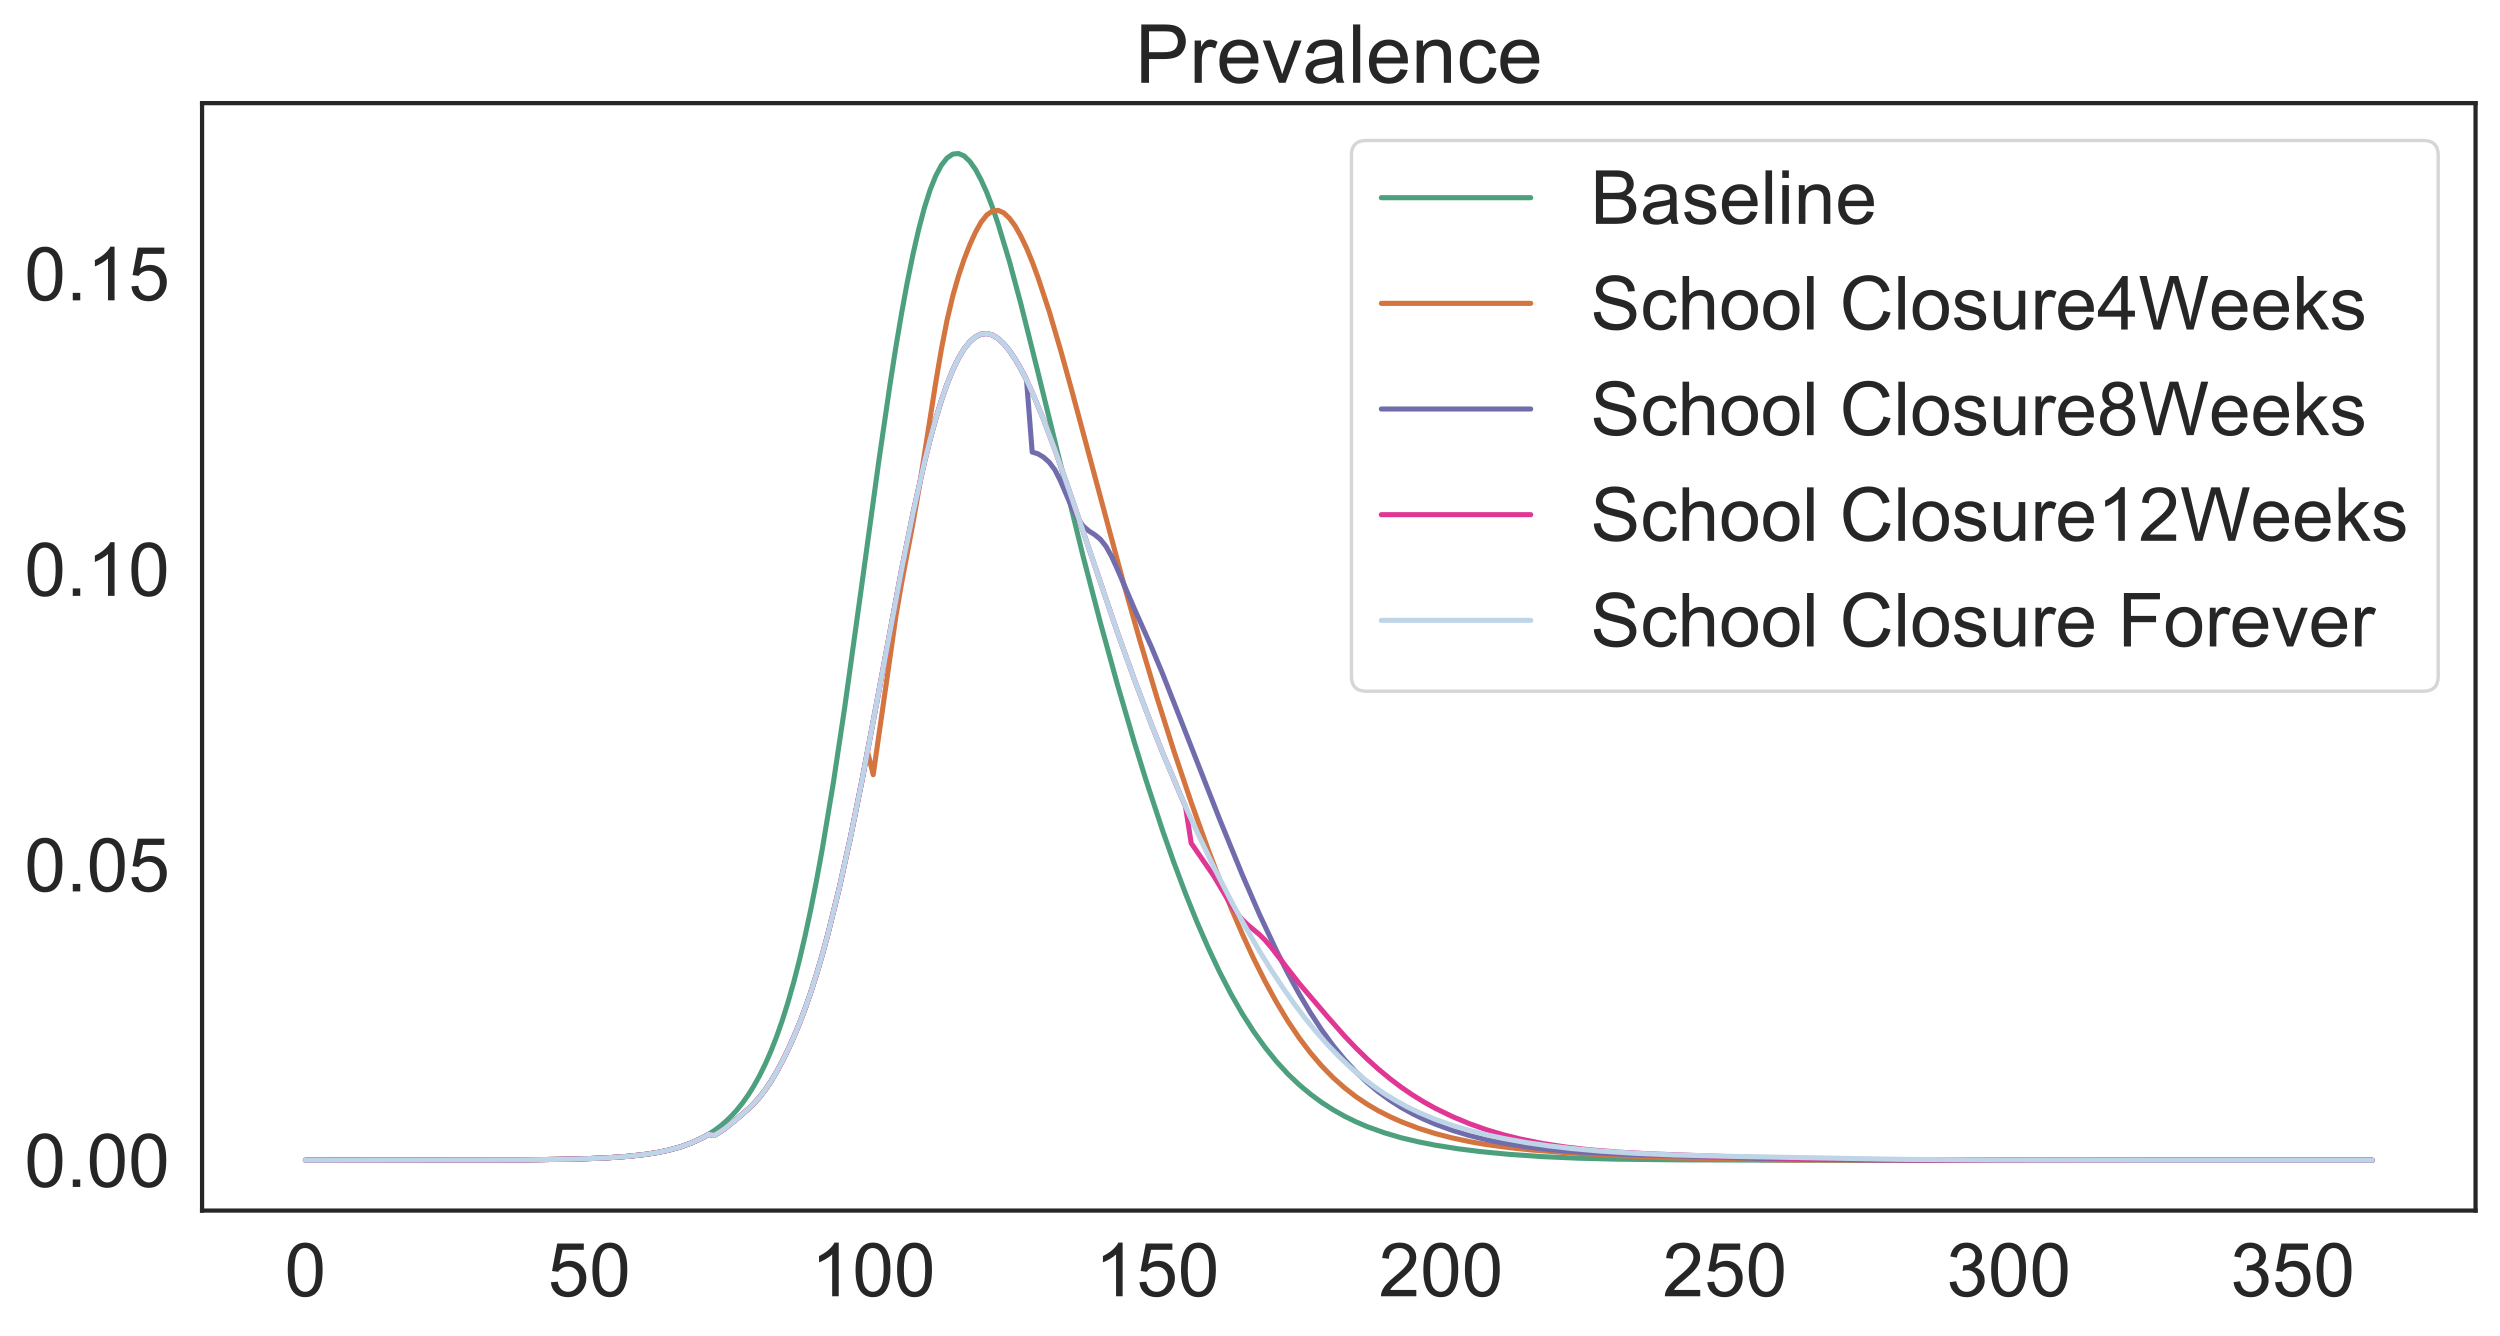 <?xml version="1.0" encoding="utf-8" standalone="no"?>
<!DOCTYPE svg PUBLIC "-//W3C//DTD SVG 1.1//EN"
  "http://www.w3.org/Graphics/SVG/1.1/DTD/svg11.dtd">
<!-- Created with matplotlib (https://matplotlib.org/) -->
<svg height="393.358pt" version="1.1" viewBox="0 0 736.314 393.358" width="736.314pt" xmlns="http://www.w3.org/2000/svg" xmlns:xlink="http://www.w3.org/1999/xlink">
 <defs>
  <style type="text/css">
*{stroke-linecap:butt;stroke-linejoin:round;}
  </style>
 </defs>
 <g id="figure_1">
  <g id="patch_1">
   <path d="M 0 393.358 
L 736.314 393.358 
L 736.314 0 
L 0 0 
z
" style="fill:#ffffff;"/>
  </g>
  <g id="axes_1">
   <g id="patch_2">
    <path d="M 59.514 356.539 
L 729.114 356.539 
L 729.114 30.379 
L 59.514 30.379 
z
" style="fill:#ffffff;"/>
   </g>
   <g id="matplotlib.axis_1">
    <g id="xtick_1">
     <g id="text_1">
      <!-- 0 -->
      <defs>
       <path d="M 4.156 35.297 
Q 4.156 48 6.766 55.734 
Q 9.375 63.484 14.516 67.672 
Q 19.672 71.875 27.484 71.875 
Q 33.25 71.875 37.594 69.547 
Q 41.938 67.234 44.766 62.859 
Q 47.609 58.5 49.219 52.219 
Q 50.828 45.953 50.828 35.297 
Q 50.828 22.703 48.234 14.969 
Q 45.656 7.234 40.5 3 
Q 35.359 -1.219 27.484 -1.219 
Q 17.141 -1.219 11.234 6.203 
Q 4.156 15.141 4.156 35.297 
z
M 13.188 35.297 
Q 13.188 17.672 17.312 11.828 
Q 21.438 6 27.484 6 
Q 33.547 6 37.672 11.859 
Q 41.797 17.719 41.797 35.297 
Q 41.797 52.984 37.672 58.781 
Q 33.547 64.594 27.391 64.594 
Q 21.344 64.594 17.719 59.469 
Q 13.188 52.938 13.188 35.297 
z
" id="ArialMT-48"/>
      </defs>
      <g style="fill:#262626;" transform="translate(83.833 381.786)scale(0.22 -0.22)">
       <use xlink:href="#ArialMT-48"/>
      </g>
     </g>
    </g>
    <g id="xtick_2">
     <g id="text_2">
      <!-- 50 -->
      <defs>
       <path d="M 4.156 18.75 
L 13.375 19.531 
Q 14.406 12.797 18.141 9.391 
Q 21.875 6 27.156 6 
Q 33.5 6 37.891 10.781 
Q 42.281 15.578 42.281 23.484 
Q 42.281 31 38.062 35.344 
Q 33.844 39.703 27 39.703 
Q 22.75 39.703 19.328 37.766 
Q 15.922 35.844 13.969 32.766 
L 5.719 33.844 
L 12.641 70.609 
L 48.25 70.609 
L 48.25 62.203 
L 19.672 62.203 
L 15.828 42.969 
Q 22.266 47.469 29.344 47.469 
Q 38.719 47.469 45.156 40.969 
Q 51.609 34.469 51.609 24.266 
Q 51.609 14.547 45.953 7.469 
Q 39.062 -1.219 27.156 -1.219 
Q 17.391 -1.219 11.203 4.25 
Q 5.031 9.719 4.156 18.75 
z
" id="ArialMT-53"/>
      </defs>
      <g style="fill:#262626;" transform="translate(161.333 381.786)scale(0.22 -0.22)">
       <use xlink:href="#ArialMT-53"/>
       <use x="55.615" xlink:href="#ArialMT-48"/>
      </g>
     </g>
    </g>
    <g id="xtick_3">
     <g id="text_3">
      <!-- 100 -->
      <defs>
       <path d="M 37.25 0 
L 28.469 0 
L 28.469 56 
Q 25.297 52.984 20.141 49.953 
Q 14.984 46.922 10.891 45.406 
L 10.891 53.906 
Q 18.266 57.375 23.781 62.297 
Q 29.297 67.234 31.594 71.875 
L 37.25 71.875 
z
" id="ArialMT-49"/>
      </defs>
      <g style="fill:#262626;" transform="translate(238.832 381.786)scale(0.22 -0.22)">
       <use xlink:href="#ArialMT-49"/>
       <use x="55.615" xlink:href="#ArialMT-48"/>
       <use x="111.23" xlink:href="#ArialMT-48"/>
      </g>
     </g>
    </g>
    <g id="xtick_4">
     <g id="text_4">
      <!-- 150 -->
      <g style="fill:#262626;" transform="translate(322.448 381.786)scale(0.22 -0.22)">
       <use xlink:href="#ArialMT-49"/>
       <use x="55.615" xlink:href="#ArialMT-53"/>
       <use x="111.23" xlink:href="#ArialMT-48"/>
      </g>
     </g>
    </g>
    <g id="xtick_5">
     <g id="text_5">
      <!-- 200 -->
      <defs>
       <path d="M 50.344 8.453 
L 50.344 0 
L 3.031 0 
Q 2.938 3.172 4.047 6.109 
Q 5.859 10.938 9.828 15.625 
Q 13.812 20.312 21.344 26.469 
Q 33.016 36.031 37.109 41.625 
Q 41.219 47.219 41.219 52.203 
Q 41.219 57.422 37.469 61 
Q 33.734 64.594 27.734 64.594 
Q 21.391 64.594 17.578 60.781 
Q 13.766 56.984 13.719 50.25 
L 4.688 51.172 
Q 5.609 61.281 11.656 66.578 
Q 17.719 71.875 27.938 71.875 
Q 38.234 71.875 44.234 66.156 
Q 50.25 60.453 50.25 52 
Q 50.25 47.703 48.484 43.547 
Q 46.734 39.406 42.656 34.812 
Q 38.578 30.219 29.109 22.219 
Q 21.188 15.578 18.938 13.203 
Q 16.703 10.844 15.234 8.453 
z
" id="ArialMT-50"/>
      </defs>
      <g style="fill:#262626;" transform="translate(406.065 381.786)scale(0.22 -0.22)">
       <use xlink:href="#ArialMT-50"/>
       <use x="55.615" xlink:href="#ArialMT-48"/>
       <use x="111.23" xlink:href="#ArialMT-48"/>
      </g>
     </g>
    </g>
    <g id="xtick_6">
     <g id="text_6">
      <!-- 250 -->
      <g style="fill:#262626;" transform="translate(489.681 381.786)scale(0.22 -0.22)">
       <use xlink:href="#ArialMT-50"/>
       <use x="55.615" xlink:href="#ArialMT-53"/>
       <use x="111.23" xlink:href="#ArialMT-48"/>
      </g>
     </g>
    </g>
    <g id="xtick_7">
     <g id="text_7">
      <!-- 300 -->
      <defs>
       <path d="M 4.203 18.891 
L 12.984 20.062 
Q 14.5 12.594 18.141 9.297 
Q 21.781 6 27 6 
Q 33.203 6 37.469 10.297 
Q 41.75 14.594 41.75 20.953 
Q 41.75 27 37.797 30.922 
Q 33.844 34.859 27.734 34.859 
Q 25.25 34.859 21.531 33.891 
L 22.516 41.609 
Q 23.391 41.5 23.922 41.5 
Q 29.547 41.5 34.031 44.422 
Q 38.531 47.359 38.531 53.469 
Q 38.531 58.297 35.25 61.469 
Q 31.984 64.656 26.812 64.656 
Q 21.688 64.656 18.266 61.422 
Q 14.844 58.203 13.875 51.766 
L 5.078 53.328 
Q 6.688 62.156 12.391 67.016 
Q 18.109 71.875 26.609 71.875 
Q 32.469 71.875 37.391 69.359 
Q 42.328 66.844 44.938 62.5 
Q 47.562 58.156 47.562 53.266 
Q 47.562 48.641 45.062 44.828 
Q 42.578 41.016 37.703 38.766 
Q 44.047 37.312 47.562 32.688 
Q 51.078 28.078 51.078 21.141 
Q 51.078 11.766 44.234 5.25 
Q 37.406 -1.266 26.953 -1.266 
Q 17.531 -1.266 11.297 4.344 
Q 5.078 9.969 4.203 18.891 
z
" id="ArialMT-51"/>
      </defs>
      <g style="fill:#262626;" transform="translate(573.298 381.786)scale(0.22 -0.22)">
       <use xlink:href="#ArialMT-51"/>
       <use x="55.615" xlink:href="#ArialMT-48"/>
       <use x="111.23" xlink:href="#ArialMT-48"/>
      </g>
     </g>
    </g>
    <g id="xtick_8">
     <g id="text_8">
      <!-- 350 -->
      <g style="fill:#262626;" transform="translate(656.914 381.786)scale(0.22 -0.22)">
       <use xlink:href="#ArialMT-51"/>
       <use x="55.615" xlink:href="#ArialMT-53"/>
       <use x="111.23" xlink:href="#ArialMT-48"/>
      </g>
     </g>
    </g>
   </g>
   <g id="matplotlib.axis_2">
    <g id="ytick_1">
     <g id="text_9">
      <!-- 0.00 -->
      <defs>
       <path d="M 9.078 0 
L 9.078 10.016 
L 19.094 10.016 
L 19.094 0 
z
" id="ArialMT-46"/>
      </defs>
      <g style="fill:#262626;" transform="translate(7.2 349.587)scale(0.22 -0.22)">
       <use xlink:href="#ArialMT-48"/>
       <use x="55.615" xlink:href="#ArialMT-46"/>
       <use x="83.398" xlink:href="#ArialMT-48"/>
       <use x="139.014" xlink:href="#ArialMT-48"/>
      </g>
     </g>
    </g>
    <g id="ytick_2">
     <g id="text_10">
      <!-- 0.05 -->
      <g style="fill:#262626;" transform="translate(7.2 262.544)scale(0.22 -0.22)">
       <use xlink:href="#ArialMT-48"/>
       <use x="55.615" xlink:href="#ArialMT-46"/>
       <use x="83.398" xlink:href="#ArialMT-48"/>
       <use x="139.014" xlink:href="#ArialMT-53"/>
      </g>
     </g>
    </g>
    <g id="ytick_3">
     <g id="text_11">
      <!-- 0.10 -->
      <g style="fill:#262626;" transform="translate(7.2 175.502)scale(0.22 -0.22)">
       <use xlink:href="#ArialMT-48"/>
       <use x="55.615" xlink:href="#ArialMT-46"/>
       <use x="83.398" xlink:href="#ArialMT-49"/>
       <use x="139.014" xlink:href="#ArialMT-48"/>
      </g>
     </g>
    </g>
    <g id="ytick_4">
     <g id="text_12">
      <!-- 0.15 -->
      <g style="fill:#262626;" transform="translate(7.2 88.459)scale(0.22 -0.22)">
       <use xlink:href="#ArialMT-48"/>
       <use x="55.615" xlink:href="#ArialMT-46"/>
       <use x="83.398" xlink:href="#ArialMT-49"/>
       <use x="139.014" xlink:href="#ArialMT-53"/>
      </g>
     </g>
    </g>
   </g>
   <g id="line2d_1">
    <path clip-path="url(#p60e1c96584)" d="M 89.95 341.713 
L 155.171 341.604 
L 170.222 341.361 
L 178.584 341.03 
L 185.273 340.546 
L 190.29 339.967 
L 193.635 339.433 
L 196.979 338.733 
L 200.324 337.819 
L 203.669 336.613 
L 207.013 335.048 
L 208.686 334.095 
L 210.358 333.006 
L 212.03 331.763 
L 213.703 330.35 
L 215.375 328.74 
L 217.047 326.908 
L 218.72 324.825 
L 220.392 322.455 
L 222.064 319.779 
L 223.737 316.756 
L 225.409 313.353 
L 227.081 309.536 
L 228.754 305.253 
L 230.426 300.468 
L 232.098 295.155 
L 233.771 289.276 
L 235.443 282.774 
L 237.115 275.657 
L 238.788 267.883 
L 240.46 259.452 
L 242.132 250.357 
L 245.477 230.325 
L 248.822 208.107 
L 253.839 172.117 
L 258.856 135.637 
L 262.2 112.749 
L 263.873 102.12 
L 265.545 92.227 
L 267.217 83.13 
L 268.889 74.92 
L 270.562 67.603 
L 272.234 61.292 
L 273.906 56.025 
L 275.579 51.828 
L 277.251 48.669 
L 278.923 46.543 
L 280.596 45.4 
L 282.268 45.204 
L 283.94 45.916 
L 285.613 47.512 
L 287.285 49.873 
L 288.957 52.977 
L 290.63 56.7 
L 292.302 61.06 
L 293.974 65.983 
L 297.319 77.06 
L 300.664 89.476 
L 305.681 109.548 
L 319.059 164.078 
L 324.076 183.336 
L 329.093 201.557 
L 334.11 218.704 
L 337.455 229.55 
L 342.472 244.784 
L 345.817 254.257 
L 349.161 263.161 
L 352.506 271.474 
L 355.851 279.16 
L 359.195 286.254 
L 362.54 292.726 
L 365.884 298.571 
L 369.229 303.801 
L 372.574 308.459 
L 375.918 312.606 
L 379.263 316.262 
L 382.608 319.453 
L 385.952 322.254 
L 389.297 324.715 
L 392.642 326.858 
L 395.986 328.749 
L 399.331 330.39 
L 402.676 331.825 
L 407.693 333.629 
L 412.71 335.102 
L 417.727 336.295 
L 422.744 337.284 
L 429.433 338.344 
L 436.122 339.179 
L 444.484 339.986 
L 454.518 340.666 
L 464.552 341.105 
L 476.258 341.403 
L 494.654 341.61 
L 526.428 341.698 
L 691.988 341.713 
L 698.678 341.713 
L 698.678 341.713 
" style="fill:none;stroke:#4da07e;stroke-linecap:round;stroke-width:1.5;"/>
   </g>
   <g id="line2d_2">
    <path clip-path="url(#p60e1c96584)" d="M 89.95 341.713 
L 155.171 341.604 
L 170.222 341.361 
L 178.584 341.03 
L 185.273 340.546 
L 190.29 339.967 
L 193.635 339.433 
L 196.979 338.733 
L 200.324 337.819 
L 203.669 336.613 
L 207.013 335.048 
L 208.686 334.095 
L 210.358 334.41 
L 212.03 333.401 
L 213.703 332.241 
L 217.047 329.523 
L 220.392 326.616 
L 222.064 324.996 
L 223.737 323.127 
L 225.409 320.954 
L 227.081 318.452 
L 228.754 315.641 
L 230.426 312.533 
L 232.098 309.142 
L 233.771 305.445 
L 235.443 301.447 
L 237.115 297.076 
L 238.788 292.283 
L 240.46 287.036 
L 242.132 281.364 
L 243.805 275.233 
L 247.149 261.705 
L 250.494 246.572 
L 253.839 230.061 
L 255.511 221.389 
L 257.183 228.162 
L 263.873 181.451 
L 265.545 171.719 
L 268.889 154.109 
L 270.562 144.552 
L 273.906 123.435 
L 275.579 112.774 
L 277.251 102.909 
L 278.923 94.354 
L 280.596 87.252 
L 282.268 81.386 
L 283.94 76.404 
L 285.613 72.11 
L 287.285 68.423 
L 288.957 65.439 
L 290.63 63.319 
L 292.302 62.145 
L 293.974 61.947 
L 295.647 62.707 
L 297.319 64.292 
L 298.991 66.586 
L 300.664 69.549 
L 302.336 73.045 
L 304.008 77.1 
L 305.681 81.62 
L 309.025 91.725 
L 312.37 103.097 
L 315.715 115.199 
L 330.766 171.205 
L 335.783 188.844 
L 340.8 205.599 
L 345.817 221.425 
L 350.834 236.313 
L 355.851 250.289 
L 359.195 259.022 
L 362.54 267.299 
L 365.884 275.075 
L 369.229 282.324 
L 372.574 288.997 
L 375.918 295.123 
L 379.263 300.674 
L 382.608 305.654 
L 385.952 310.077 
L 389.297 313.985 
L 392.642 317.399 
L 395.986 320.38 
L 399.331 322.977 
L 402.676 325.228 
L 406.02 327.186 
L 409.365 328.885 
L 412.71 330.379 
L 417.727 332.289 
L 422.744 333.866 
L 427.761 335.156 
L 432.778 336.228 
L 437.795 337.101 
L 444.484 338.009 
L 451.173 338.707 
L 461.207 339.479 
L 474.586 340.259 
L 491.309 340.977 
L 504.688 341.34 
L 521.411 341.569 
L 546.496 341.682 
L 621.751 341.713 
L 698.678 341.713 
L 698.678 341.713 
" style="fill:none;stroke:#d4743e;stroke-linecap:round;stroke-width:1.5;"/>
   </g>
   <g id="line2d_3">
    <path clip-path="url(#p60e1c96584)" d="M 89.95 341.713 
L 155.171 341.604 
L 170.222 341.361 
L 178.584 341.03 
L 185.273 340.546 
L 190.29 339.967 
L 193.635 339.433 
L 196.979 338.733 
L 200.324 337.819 
L 203.669 336.613 
L 207.013 335.048 
L 208.686 334.095 
L 210.358 334.41 
L 212.03 333.401 
L 213.703 332.241 
L 217.047 329.523 
L 220.392 326.616 
L 222.064 324.996 
L 223.737 323.127 
L 225.409 320.954 
L 227.081 318.452 
L 228.754 315.641 
L 230.426 312.533 
L 232.098 309.142 
L 233.771 305.445 
L 235.443 301.447 
L 237.115 297.076 
L 238.788 292.283 
L 240.46 287.036 
L 242.132 281.364 
L 243.805 275.233 
L 247.149 261.705 
L 250.494 246.572 
L 253.839 230.061 
L 258.856 203.533 
L 265.545 167.769 
L 268.889 151.207 
L 272.234 136.279 
L 273.906 129.549 
L 275.579 123.427 
L 277.251 117.978 
L 278.923 113.148 
L 280.596 109.001 
L 282.268 105.538 
L 283.94 102.768 
L 285.613 100.685 
L 287.285 99.223 
L 288.957 98.407 
L 290.63 98.244 
L 292.302 98.676 
L 293.974 99.685 
L 295.647 101.267 
L 297.319 103.279 
L 298.991 105.772 
L 300.664 108.64 
L 302.336 111.894 
L 304.008 133.151 
L 305.681 133.647 
L 307.353 134.657 
L 309.025 136.161 
L 310.698 138.397 
L 312.37 141.714 
L 315.715 149.579 
L 317.387 152.72 
L 319.059 154.97 
L 320.732 156.399 
L 322.404 157.473 
L 324.076 158.821 
L 325.749 160.929 
L 327.421 163.938 
L 329.093 167.619 
L 334.11 179.325 
L 339.127 190.557 
L 342.472 198.58 
L 347.489 211.352 
L 359.195 241.257 
L 365.884 257.646 
L 370.901 269.21 
L 375.918 279.934 
L 379.263 286.558 
L 382.608 292.677 
L 385.952 298.296 
L 389.297 303.386 
L 392.642 307.969 
L 395.986 312.053 
L 399.331 315.677 
L 402.676 318.844 
L 406.02 321.617 
L 409.365 324.049 
L 412.71 326.174 
L 416.054 328.03 
L 419.399 329.65 
L 422.744 331.087 
L 427.761 332.918 
L 432.778 334.433 
L 437.795 335.666 
L 442.812 336.686 
L 449.501 337.755 
L 456.19 338.554 
L 462.879 339.133 
L 471.241 339.649 
L 482.947 340.125 
L 519.739 341.221 
L 538.134 341.526 
L 561.547 341.666 
L 618.406 341.712 
L 698.678 341.713 
L 698.678 341.713 
" style="fill:none;stroke:#716dad;stroke-linecap:round;stroke-width:1.5;"/>
   </g>
   <g id="line2d_4">
    <path clip-path="url(#p60e1c96584)" d="M 89.95 341.713 
L 155.171 341.604 
L 170.222 341.361 
L 178.584 341.03 
L 185.273 340.546 
L 190.29 339.967 
L 193.635 339.433 
L 196.979 338.733 
L 200.324 337.819 
L 203.669 336.613 
L 207.013 335.048 
L 208.686 334.095 
L 210.358 334.41 
L 212.03 333.401 
L 213.703 332.241 
L 217.047 329.523 
L 220.392 326.616 
L 222.064 324.996 
L 223.737 323.127 
L 225.409 320.954 
L 227.081 318.452 
L 228.754 315.641 
L 230.426 312.533 
L 232.098 309.142 
L 233.771 305.445 
L 235.443 301.447 
L 237.115 297.076 
L 238.788 292.283 
L 240.46 287.036 
L 242.132 281.364 
L 243.805 275.233 
L 247.149 261.705 
L 250.494 246.572 
L 253.839 230.061 
L 258.856 203.533 
L 265.545 167.769 
L 268.889 151.207 
L 272.234 136.279 
L 273.906 129.549 
L 275.579 123.427 
L 277.251 117.978 
L 278.923 113.148 
L 280.596 109.001 
L 282.268 105.538 
L 283.94 102.768 
L 285.613 100.685 
L 287.285 99.223 
L 288.957 98.407 
L 290.63 98.244 
L 292.302 98.676 
L 293.974 99.685 
L 295.647 101.267 
L 297.319 103.279 
L 298.991 105.772 
L 300.664 108.64 
L 302.336 111.894 
L 304.008 115.499 
L 307.353 123.552 
L 310.698 132.473 
L 315.715 146.803 
L 329.093 186.212 
L 334.11 200.153 
L 339.127 213.388 
L 342.472 221.806 
L 347.489 233.725 
L 349.161 237.545 
L 350.834 248.317 
L 357.523 258.053 
L 362.54 266.48 
L 364.212 268.881 
L 365.884 270.867 
L 367.557 272.444 
L 370.901 275.223 
L 372.574 276.88 
L 374.246 278.835 
L 382.608 289.608 
L 390.969 299.424 
L 395.986 305.113 
L 399.331 308.632 
L 402.676 311.912 
L 406.02 314.935 
L 409.365 317.698 
L 412.71 320.228 
L 416.054 322.516 
L 419.399 324.575 
L 422.744 326.433 
L 427.761 328.866 
L 432.778 330.956 
L 437.795 332.733 
L 442.812 334.232 
L 447.829 335.482 
L 454.518 336.817 
L 461.207 337.844 
L 467.896 338.619 
L 476.258 339.308 
L 486.292 339.85 
L 504.688 340.526 
L 529.773 341.269 
L 548.168 341.547 
L 574.925 341.68 
L 648.508 341.713 
L 698.678 341.713 
L 698.678 341.713 
" style="fill:none;stroke:#df3793;stroke-linecap:round;stroke-width:1.5;"/>
   </g>
   <g id="line2d_5">
    <path clip-path="url(#p60e1c96584)" d="M 89.95 341.713 
L 155.171 341.604 
L 170.222 341.361 
L 178.584 341.03 
L 185.273 340.546 
L 190.29 339.967 
L 193.635 339.433 
L 196.979 338.733 
L 200.324 337.819 
L 203.669 336.613 
L 207.013 335.048 
L 208.686 334.095 
L 210.358 334.41 
L 212.03 333.401 
L 213.703 332.241 
L 217.047 329.523 
L 220.392 326.616 
L 222.064 324.996 
L 223.737 323.127 
L 225.409 320.954 
L 227.081 318.452 
L 228.754 315.641 
L 230.426 312.533 
L 232.098 309.142 
L 233.771 305.445 
L 235.443 301.447 
L 237.115 297.076 
L 238.788 292.283 
L 240.46 287.036 
L 242.132 281.364 
L 243.805 275.233 
L 247.149 261.705 
L 250.494 246.572 
L 253.839 230.061 
L 258.856 203.533 
L 265.545 167.769 
L 268.889 151.207 
L 272.234 136.279 
L 273.906 129.549 
L 275.579 123.427 
L 277.251 117.978 
L 278.923 113.148 
L 280.596 109.001 
L 282.268 105.538 
L 283.94 102.768 
L 285.613 100.685 
L 287.285 99.223 
L 288.957 98.407 
L 290.63 98.244 
L 292.302 98.676 
L 293.974 99.685 
L 295.647 101.267 
L 297.319 103.279 
L 298.991 105.772 
L 300.664 108.64 
L 302.336 111.894 
L 304.008 115.499 
L 307.353 123.552 
L 310.698 132.473 
L 315.715 146.803 
L 329.093 186.212 
L 334.11 200.153 
L 339.127 213.388 
L 342.472 221.806 
L 347.489 233.725 
L 352.506 244.937 
L 357.523 255.425 
L 362.54 265.228 
L 365.884 271.385 
L 370.901 280.044 
L 374.246 285.455 
L 377.591 290.547 
L 380.935 295.308 
L 384.28 299.747 
L 387.625 303.863 
L 390.969 307.653 
L 394.314 311.142 
L 397.659 314.307 
L 401.003 317.175 
L 404.348 319.755 
L 407.693 322.065 
L 411.037 324.13 
L 414.382 325.958 
L 417.727 327.582 
L 422.744 329.676 
L 427.761 331.447 
L 432.778 332.936 
L 437.795 334.219 
L 442.812 335.301 
L 449.501 336.514 
L 456.19 337.483 
L 462.879 338.263 
L 471.241 339.01 
L 481.275 339.653 
L 492.981 340.146 
L 509.705 340.568 
L 559.875 341.454 
L 586.632 341.642 
L 635.129 341.708 
L 698.678 341.713 
L 698.678 341.713 
" style="fill:none;stroke:#bed4e7;stroke-linecap:round;stroke-width:1.5;"/>
   </g>
   <g id="patch_3">
    <path d="M 59.514 356.539 
L 59.514 30.379 
" style="fill:none;stroke:#262626;stroke-linecap:square;stroke-linejoin:miter;stroke-width:1.25;"/>
   </g>
   <g id="patch_4">
    <path d="M 729.114 356.539 
L 729.114 30.379 
" style="fill:none;stroke:#262626;stroke-linecap:square;stroke-linejoin:miter;stroke-width:1.25;"/>
   </g>
   <g id="patch_5">
    <path d="M 59.514 356.539 
L 729.114 356.539 
" style="fill:none;stroke:#262626;stroke-linecap:square;stroke-linejoin:miter;stroke-width:1.25;"/>
   </g>
   <g id="patch_6">
    <path d="M 59.514 30.379 
L 729.114 30.379 
" style="fill:none;stroke:#262626;stroke-linecap:square;stroke-linejoin:miter;stroke-width:1.25;"/>
   </g>
   <g id="text_13">
    <!-- Prevalence -->
    <defs>
     <path d="M 7.719 0 
L 7.719 71.578 
L 34.719 71.578 
Q 41.844 71.578 45.609 70.906 
Q 50.875 70.016 54.438 67.547 
Q 58.016 65.094 60.188 60.641 
Q 62.359 56.203 62.359 50.875 
Q 62.359 41.75 56.547 35.422 
Q 50.734 29.109 35.547 29.109 
L 17.188 29.109 
L 17.188 0 
z
M 17.188 37.547 
L 35.688 37.547 
Q 44.875 37.547 48.734 40.969 
Q 52.594 44.391 52.594 50.594 
Q 52.594 55.078 50.312 58.266 
Q 48.047 61.469 44.344 62.5 
Q 41.938 63.141 35.5 63.141 
L 17.188 63.141 
z
" id="ArialMT-80"/>
     <path d="M 6.5 0 
L 6.5 51.859 
L 14.406 51.859 
L 14.406 44 
Q 17.438 49.516 20 51.266 
Q 22.562 53.031 25.641 53.031 
Q 30.078 53.031 34.672 50.203 
L 31.641 42.047 
Q 28.422 43.953 25.203 43.953 
Q 22.312 43.953 20.016 42.219 
Q 17.719 40.484 16.75 37.406 
Q 15.281 32.719 15.281 27.156 
L 15.281 0 
z
" id="ArialMT-114"/>
     <path d="M 42.094 16.703 
L 51.172 15.578 
Q 49.031 7.625 43.219 3.219 
Q 37.406 -1.172 28.375 -1.172 
Q 17 -1.172 10.328 5.828 
Q 3.656 12.844 3.656 25.484 
Q 3.656 38.578 10.391 45.797 
Q 17.141 53.031 27.875 53.031 
Q 38.281 53.031 44.875 45.953 
Q 51.469 38.875 51.469 26.031 
Q 51.469 25.25 51.422 23.688 
L 12.75 23.688 
Q 13.234 15.141 17.578 10.594 
Q 21.922 6.062 28.422 6.062 
Q 33.25 6.062 36.672 8.594 
Q 40.094 11.141 42.094 16.703 
z
M 13.234 30.906 
L 42.188 30.906 
Q 41.609 37.453 38.875 40.719 
Q 34.672 45.797 27.984 45.797 
Q 21.922 45.797 17.797 41.75 
Q 13.672 37.703 13.234 30.906 
z
" id="ArialMT-101"/>
     <path d="M 21 0 
L 1.266 51.859 
L 10.547 51.859 
L 21.688 20.797 
Q 23.484 15.766 25 10.359 
Q 26.172 14.453 28.266 20.219 
L 39.797 51.859 
L 48.828 51.859 
L 29.203 0 
z
" id="ArialMT-118"/>
     <path d="M 40.438 6.391 
Q 35.547 2.25 31.031 0.531 
Q 26.516 -1.172 21.344 -1.172 
Q 12.797 -1.172 8.203 3 
Q 3.609 7.172 3.609 13.672 
Q 3.609 17.484 5.344 20.625 
Q 7.078 23.781 9.891 25.688 
Q 12.703 27.594 16.219 28.562 
Q 18.797 29.25 24.031 29.891 
Q 34.672 31.156 39.703 32.906 
Q 39.75 34.719 39.75 35.203 
Q 39.75 40.578 37.25 42.781 
Q 33.891 45.75 27.25 45.75 
Q 21.047 45.75 18.094 43.578 
Q 15.141 41.406 13.719 35.891 
L 5.125 37.062 
Q 6.297 42.578 8.984 45.969 
Q 11.672 49.359 16.75 51.188 
Q 21.828 53.031 28.516 53.031 
Q 35.156 53.031 39.297 51.469 
Q 43.453 49.906 45.406 47.531 
Q 47.359 45.172 48.141 41.547 
Q 48.578 39.312 48.578 33.453 
L 48.578 21.734 
Q 48.578 9.469 49.141 6.219 
Q 49.703 2.984 51.375 0 
L 42.188 0 
Q 40.828 2.734 40.438 6.391 
z
M 39.703 26.031 
Q 34.906 24.078 25.344 22.703 
Q 19.922 21.922 17.672 20.938 
Q 15.438 19.969 14.203 18.094 
Q 12.984 16.219 12.984 13.922 
Q 12.984 10.406 15.641 8.062 
Q 18.312 5.719 23.438 5.719 
Q 28.516 5.719 32.469 7.938 
Q 36.422 10.156 38.281 14.016 
Q 39.703 17 39.703 22.797 
z
" id="ArialMT-97"/>
     <path d="M 6.391 0 
L 6.391 71.578 
L 15.188 71.578 
L 15.188 0 
z
" id="ArialMT-108"/>
     <path d="M 6.594 0 
L 6.594 51.859 
L 14.5 51.859 
L 14.5 44.484 
Q 20.219 53.031 31 53.031 
Q 35.688 53.031 39.625 51.344 
Q 43.562 49.656 45.516 46.922 
Q 47.469 44.188 48.25 40.438 
Q 48.734 37.984 48.734 31.891 
L 48.734 0 
L 39.938 0 
L 39.938 31.547 
Q 39.938 36.922 38.906 39.578 
Q 37.891 42.234 35.281 43.812 
Q 32.672 45.406 29.156 45.406 
Q 23.531 45.406 19.453 41.844 
Q 15.375 38.281 15.375 28.328 
L 15.375 0 
z
" id="ArialMT-110"/>
     <path d="M 40.438 19 
L 49.078 17.875 
Q 47.656 8.938 41.812 3.875 
Q 35.984 -1.172 27.484 -1.172 
Q 16.844 -1.172 10.375 5.781 
Q 3.906 12.75 3.906 25.734 
Q 3.906 34.125 6.688 40.422 
Q 9.469 46.734 15.156 49.875 
Q 20.844 53.031 27.547 53.031 
Q 35.984 53.031 41.359 48.75 
Q 46.734 44.484 48.25 36.625 
L 39.703 35.297 
Q 38.484 40.531 35.375 43.156 
Q 32.281 45.797 27.875 45.797 
Q 21.234 45.797 17.078 41.031 
Q 12.938 36.281 12.938 25.984 
Q 12.938 15.531 16.938 10.797 
Q 20.953 6.062 27.391 6.062 
Q 32.562 6.062 36.031 9.234 
Q 39.5 12.406 40.438 19 
z
" id="ArialMT-99"/>
    </defs>
    <g style="fill:#262626;" transform="translate(334.282 24.379)scale(0.24 -0.24)">
     <use xlink:href="#ArialMT-80"/>
     <use x="66.699" xlink:href="#ArialMT-114"/>
     <use x="100" xlink:href="#ArialMT-101"/>
     <use x="155.615" xlink:href="#ArialMT-118"/>
     <use x="205.615" xlink:href="#ArialMT-97"/>
     <use x="261.23" xlink:href="#ArialMT-108"/>
     <use x="283.447" xlink:href="#ArialMT-101"/>
     <use x="339.062" xlink:href="#ArialMT-110"/>
     <use x="394.678" xlink:href="#ArialMT-99"/>
     <use x="444.678" xlink:href="#ArialMT-101"/>
    </g>
   </g>
   <g id="legend_1">
    <g id="patch_7">
     <path d="M 402.435 203.577 
L 713.714 203.577 
Q 718.114 203.577 718.114 199.177 
L 718.114 45.779 
Q 718.114 41.379 713.714 41.379 
L 402.435 41.379 
Q 398.035 41.379 398.035 45.779 
L 398.035 199.177 
Q 398.035 203.577 402.435 203.577 
z
" style="fill:#ffffff;opacity:0.8;stroke:#cccccc;stroke-linejoin:miter;"/>
    </g>
    <g id="line2d_6">
     <path d="M 406.835 58.226 
L 450.835 58.226 
" style="fill:none;stroke:#4da07e;stroke-linecap:round;stroke-width:1.5;"/>
    </g>
    <g id="line2d_7"/>
    <g id="text_14">
     <!-- Baseline -->
     <defs>
      <path d="M 7.328 0 
L 7.328 71.578 
L 34.188 71.578 
Q 42.391 71.578 47.344 69.406 
Q 52.297 67.234 55.094 62.719 
Q 57.906 58.203 57.906 53.266 
Q 57.906 48.688 55.422 44.625 
Q 52.938 40.578 47.906 38.094 
Q 54.391 36.188 57.875 31.594 
Q 61.375 27 61.375 20.75 
Q 61.375 15.719 59.25 11.391 
Q 57.125 7.078 54 4.734 
Q 50.875 2.391 46.156 1.188 
Q 41.453 0 34.625 0 
z
M 16.797 41.5 
L 32.281 41.5 
Q 38.578 41.5 41.312 42.328 
Q 44.922 43.406 46.75 45.891 
Q 48.578 48.391 48.578 52.156 
Q 48.578 55.719 46.875 58.422 
Q 45.172 61.141 41.984 62.141 
Q 38.812 63.141 31.109 63.141 
L 16.797 63.141 
z
M 16.797 8.453 
L 34.625 8.453 
Q 39.203 8.453 41.062 8.797 
Q 44.344 9.375 46.531 10.734 
Q 48.734 12.109 50.141 14.719 
Q 51.562 17.328 51.562 20.75 
Q 51.562 24.75 49.516 27.703 
Q 47.469 30.672 43.828 31.859 
Q 40.188 33.062 33.344 33.062 
L 16.797 33.062 
z
" id="ArialMT-66"/>
      <path d="M 3.078 15.484 
L 11.766 16.844 
Q 12.5 11.625 15.844 8.844 
Q 19.188 6.062 25.203 6.062 
Q 31.25 6.062 34.172 8.516 
Q 37.109 10.984 37.109 14.312 
Q 37.109 17.281 34.516 19 
Q 32.719 20.172 25.531 21.969 
Q 15.875 24.422 12.141 26.203 
Q 8.406 27.984 6.469 31.125 
Q 4.547 34.281 4.547 38.094 
Q 4.547 41.547 6.125 44.5 
Q 7.719 47.469 10.453 49.422 
Q 12.5 50.922 16.031 51.969 
Q 19.578 53.031 23.641 53.031 
Q 29.734 53.031 34.344 51.266 
Q 38.969 49.516 41.156 46.5 
Q 43.359 43.5 44.188 38.484 
L 35.594 37.312 
Q 35.016 41.312 32.203 43.547 
Q 29.391 45.797 24.266 45.797 
Q 18.219 45.797 15.625 43.797 
Q 13.031 41.797 13.031 39.109 
Q 13.031 37.406 14.109 36.031 
Q 15.188 34.625 17.484 33.688 
Q 18.797 33.203 25.25 31.453 
Q 34.578 28.953 38.25 27.359 
Q 41.938 25.781 44.031 22.75 
Q 46.141 19.734 46.141 15.234 
Q 46.141 10.844 43.578 6.953 
Q 41.016 3.078 36.172 0.953 
Q 31.344 -1.172 25.25 -1.172 
Q 15.141 -1.172 9.844 3.031 
Q 4.547 7.234 3.078 15.484 
z
" id="ArialMT-115"/>
      <path d="M 6.641 61.469 
L 6.641 71.578 
L 15.438 71.578 
L 15.438 61.469 
z
M 6.641 0 
L 6.641 51.859 
L 15.438 51.859 
L 15.438 0 
z
" id="ArialMT-105"/>
     </defs>
     <g style="fill:#262626;" transform="translate(468.435 65.926)scale(0.22 -0.22)">
      <use xlink:href="#ArialMT-66"/>
      <use x="66.699" xlink:href="#ArialMT-97"/>
      <use x="122.314" xlink:href="#ArialMT-115"/>
      <use x="172.314" xlink:href="#ArialMT-101"/>
      <use x="227.93" xlink:href="#ArialMT-108"/>
      <use x="250.146" xlink:href="#ArialMT-105"/>
      <use x="272.363" xlink:href="#ArialMT-110"/>
      <use x="327.979" xlink:href="#ArialMT-101"/>
     </g>
    </g>
    <g id="line2d_8">
     <path d="M 406.835 89.346 
L 450.835 89.346 
" style="fill:none;stroke:#d4743e;stroke-linecap:round;stroke-width:1.5;"/>
    </g>
    <g id="line2d_9"/>
    <g id="text_15">
     <!-- School Closure4Weeks -->
     <defs>
      <path d="M 4.5 23 
L 13.422 23.781 
Q 14.062 18.406 16.375 14.969 
Q 18.703 11.531 23.578 9.406 
Q 28.469 7.281 34.578 7.281 
Q 39.984 7.281 44.141 8.891 
Q 48.297 10.5 50.312 13.297 
Q 52.344 16.109 52.344 19.438 
Q 52.344 22.797 50.391 25.312 
Q 48.438 27.828 43.953 29.547 
Q 41.062 30.672 31.203 33.031 
Q 21.344 35.406 17.391 37.5 
Q 12.25 40.188 9.734 44.156 
Q 7.234 48.141 7.234 53.078 
Q 7.234 58.5 10.297 63.203 
Q 13.375 67.922 19.281 70.359 
Q 25.203 72.797 32.422 72.797 
Q 40.375 72.797 46.453 70.234 
Q 52.547 67.672 55.812 62.688 
Q 59.078 57.719 59.328 51.422 
L 50.25 50.734 
Q 49.516 57.516 45.281 60.984 
Q 41.062 64.453 32.812 64.453 
Q 24.219 64.453 20.281 61.297 
Q 16.359 58.156 16.359 53.719 
Q 16.359 49.859 19.141 47.359 
Q 21.875 44.875 33.422 42.266 
Q 44.969 39.656 49.266 37.703 
Q 55.516 34.812 58.484 30.391 
Q 61.469 25.984 61.469 20.219 
Q 61.469 14.5 58.203 9.438 
Q 54.938 4.391 48.797 1.578 
Q 42.672 -1.219 35.016 -1.219 
Q 25.297 -1.219 18.719 1.609 
Q 12.156 4.438 8.422 10.125 
Q 4.688 15.828 4.5 23 
z
" id="ArialMT-83"/>
      <path d="M 6.594 0 
L 6.594 71.578 
L 15.375 71.578 
L 15.375 45.906 
Q 21.531 53.031 30.906 53.031 
Q 36.672 53.031 40.922 50.75 
Q 45.172 48.484 47 44.484 
Q 48.828 40.484 48.828 32.859 
L 48.828 0 
L 40.047 0 
L 40.047 32.859 
Q 40.047 39.453 37.188 42.453 
Q 34.328 45.453 29.109 45.453 
Q 25.203 45.453 21.75 43.422 
Q 18.312 41.406 16.844 37.938 
Q 15.375 34.469 15.375 28.375 
L 15.375 0 
z
" id="ArialMT-104"/>
      <path d="M 3.328 25.922 
Q 3.328 40.328 11.328 47.266 
Q 18.016 53.031 27.641 53.031 
Q 38.328 53.031 45.109 46.016 
Q 51.906 39.016 51.906 26.656 
Q 51.906 16.656 48.906 10.906 
Q 45.906 5.172 40.156 2 
Q 34.422 -1.172 27.641 -1.172 
Q 16.75 -1.172 10.031 5.812 
Q 3.328 12.797 3.328 25.922 
z
M 12.359 25.922 
Q 12.359 15.969 16.703 11.016 
Q 21.047 6.062 27.641 6.062 
Q 34.188 6.062 38.531 11.031 
Q 42.875 16.016 42.875 26.219 
Q 42.875 35.844 38.5 40.797 
Q 34.125 45.75 27.641 45.75 
Q 21.047 45.75 16.703 40.812 
Q 12.359 35.891 12.359 25.922 
z
" id="ArialMT-111"/>
      <path id="ArialMT-32"/>
      <path d="M 58.797 25.094 
L 68.266 22.703 
Q 65.281 11.031 57.547 4.906 
Q 49.812 -1.219 38.625 -1.219 
Q 27.047 -1.219 19.797 3.484 
Q 12.547 8.203 8.766 17.141 
Q 4.984 26.078 4.984 36.328 
Q 4.984 47.516 9.25 55.828 
Q 13.531 64.156 21.406 68.469 
Q 29.297 72.797 38.766 72.797 
Q 49.516 72.797 56.828 67.328 
Q 64.156 61.859 67.047 51.953 
L 57.719 49.75 
Q 55.219 57.562 50.484 61.125 
Q 45.75 64.703 38.578 64.703 
Q 30.328 64.703 24.781 60.734 
Q 19.234 56.781 16.984 50.109 
Q 14.75 43.453 14.75 36.375 
Q 14.75 27.25 17.406 20.438 
Q 20.062 13.625 25.672 10.25 
Q 31.297 6.891 37.844 6.891 
Q 45.797 6.891 51.312 11.469 
Q 56.844 16.062 58.797 25.094 
z
" id="ArialMT-67"/>
      <path d="M 40.578 0 
L 40.578 7.625 
Q 34.516 -1.172 24.125 -1.172 
Q 19.531 -1.172 15.547 0.578 
Q 11.578 2.344 9.641 5 
Q 7.719 7.672 6.938 11.531 
Q 6.391 14.109 6.391 19.734 
L 6.391 51.859 
L 15.188 51.859 
L 15.188 23.094 
Q 15.188 16.219 15.719 13.812 
Q 16.547 10.359 19.234 8.375 
Q 21.922 6.391 25.875 6.391 
Q 29.828 6.391 33.297 8.422 
Q 36.766 10.453 38.203 13.938 
Q 39.656 17.438 39.656 24.078 
L 39.656 51.859 
L 48.438 51.859 
L 48.438 0 
z
" id="ArialMT-117"/>
      <path d="M 32.328 0 
L 32.328 17.141 
L 1.266 17.141 
L 1.266 25.203 
L 33.938 71.578 
L 41.109 71.578 
L 41.109 25.203 
L 50.781 25.203 
L 50.781 17.141 
L 41.109 17.141 
L 41.109 0 
z
M 32.328 25.203 
L 32.328 57.469 
L 9.906 25.203 
z
" id="ArialMT-52"/>
      <path d="M 20.219 0 
L 1.219 71.578 
L 10.938 71.578 
L 21.828 24.656 
Q 23.578 17.281 24.859 10.016 
Q 27.594 21.484 28.078 23.25 
L 41.703 71.578 
L 53.125 71.578 
L 63.375 35.359 
Q 67.234 21.875 68.953 10.016 
Q 70.312 16.797 72.516 25.594 
L 83.734 71.578 
L 93.266 71.578 
L 73.641 0 
L 64.5 0 
L 49.422 54.547 
Q 47.516 61.375 47.172 62.938 
Q 46.047 58.016 45.062 54.547 
L 29.891 0 
z
" id="ArialMT-87"/>
      <path d="M 6.641 0 
L 6.641 71.578 
L 15.438 71.578 
L 15.438 30.766 
L 36.234 51.859 
L 47.609 51.859 
L 27.781 32.625 
L 49.609 0 
L 38.766 0 
L 21.625 26.516 
L 15.438 20.562 
L 15.438 0 
z
" id="ArialMT-107"/>
     </defs>
     <g style="fill:#262626;" transform="translate(468.435 97.046)scale(0.22 -0.22)">
      <use xlink:href="#ArialMT-83"/>
      <use x="66.699" xlink:href="#ArialMT-99"/>
      <use x="116.699" xlink:href="#ArialMT-104"/>
      <use x="172.314" xlink:href="#ArialMT-111"/>
      <use x="227.93" xlink:href="#ArialMT-111"/>
      <use x="283.545" xlink:href="#ArialMT-108"/>
      <use x="305.762" xlink:href="#ArialMT-32"/>
      <use x="333.545" xlink:href="#ArialMT-67"/>
      <use x="405.762" xlink:href="#ArialMT-108"/>
      <use x="427.979" xlink:href="#ArialMT-111"/>
      <use x="483.594" xlink:href="#ArialMT-115"/>
      <use x="533.594" xlink:href="#ArialMT-117"/>
      <use x="589.209" xlink:href="#ArialMT-114"/>
      <use x="622.51" xlink:href="#ArialMT-101"/>
      <use x="678.125" xlink:href="#ArialMT-52"/>
      <use x="733.74" xlink:href="#ArialMT-87"/>
      <use x="828.109" xlink:href="#ArialMT-101"/>
      <use x="883.725" xlink:href="#ArialMT-101"/>
      <use x="939.34" xlink:href="#ArialMT-107"/>
      <use x="989.34" xlink:href="#ArialMT-115"/>
     </g>
    </g>
    <g id="line2d_10">
     <path d="M 406.835 120.465 
L 450.835 120.465 
" style="fill:none;stroke:#716dad;stroke-linecap:round;stroke-width:1.5;"/>
    </g>
    <g id="line2d_11"/>
    <g id="text_16">
     <!-- School Closure8Weeks -->
     <defs>
      <path d="M 17.672 38.812 
Q 12.203 40.828 9.562 44.531 
Q 6.938 48.25 6.938 53.422 
Q 6.938 61.234 12.547 66.547 
Q 18.172 71.875 27.484 71.875 
Q 36.859 71.875 42.578 66.422 
Q 48.297 60.984 48.297 53.172 
Q 48.297 48.188 45.672 44.5 
Q 43.062 40.828 37.75 38.812 
Q 44.344 36.672 47.781 31.875 
Q 51.219 27.094 51.219 20.453 
Q 51.219 11.281 44.719 5.031 
Q 38.234 -1.219 27.641 -1.219 
Q 17.047 -1.219 10.547 5.047 
Q 4.047 11.328 4.047 20.703 
Q 4.047 27.688 7.594 32.391 
Q 11.141 37.109 17.672 38.812 
z
M 15.922 53.719 
Q 15.922 48.641 19.188 45.406 
Q 22.469 42.188 27.688 42.188 
Q 32.766 42.188 36.016 45.375 
Q 39.266 48.578 39.266 53.219 
Q 39.266 58.062 35.906 61.359 
Q 32.562 64.656 27.594 64.656 
Q 22.562 64.656 19.234 61.422 
Q 15.922 58.203 15.922 53.719 
z
M 13.094 20.656 
Q 13.094 16.891 14.875 13.375 
Q 16.656 9.859 20.172 7.922 
Q 23.688 6 27.734 6 
Q 34.031 6 38.125 10.047 
Q 42.234 14.109 42.234 20.359 
Q 42.234 26.703 38.016 30.859 
Q 33.797 35.016 27.438 35.016 
Q 21.234 35.016 17.156 30.906 
Q 13.094 26.812 13.094 20.656 
z
" id="ArialMT-56"/>
     </defs>
     <g style="fill:#262626;" transform="translate(468.435 128.165)scale(0.22 -0.22)">
      <use xlink:href="#ArialMT-83"/>
      <use x="66.699" xlink:href="#ArialMT-99"/>
      <use x="116.699" xlink:href="#ArialMT-104"/>
      <use x="172.314" xlink:href="#ArialMT-111"/>
      <use x="227.93" xlink:href="#ArialMT-111"/>
      <use x="283.545" xlink:href="#ArialMT-108"/>
      <use x="305.762" xlink:href="#ArialMT-32"/>
      <use x="333.545" xlink:href="#ArialMT-67"/>
      <use x="405.762" xlink:href="#ArialMT-108"/>
      <use x="427.979" xlink:href="#ArialMT-111"/>
      <use x="483.594" xlink:href="#ArialMT-115"/>
      <use x="533.594" xlink:href="#ArialMT-117"/>
      <use x="589.209" xlink:href="#ArialMT-114"/>
      <use x="622.51" xlink:href="#ArialMT-101"/>
      <use x="678.125" xlink:href="#ArialMT-56"/>
      <use x="733.74" xlink:href="#ArialMT-87"/>
      <use x="828.109" xlink:href="#ArialMT-101"/>
      <use x="883.725" xlink:href="#ArialMT-101"/>
      <use x="939.34" xlink:href="#ArialMT-107"/>
      <use x="989.34" xlink:href="#ArialMT-115"/>
     </g>
    </g>
    <g id="line2d_12">
     <path d="M 406.835 151.585 
L 450.835 151.585 
" style="fill:none;stroke:#df3793;stroke-linecap:round;stroke-width:1.5;"/>
    </g>
    <g id="line2d_13"/>
    <g id="text_17">
     <!-- School Closure12Weeks -->
     <g style="fill:#262626;" transform="translate(468.435 159.285)scale(0.22 -0.22)">
      <use xlink:href="#ArialMT-83"/>
      <use x="66.699" xlink:href="#ArialMT-99"/>
      <use x="116.699" xlink:href="#ArialMT-104"/>
      <use x="172.314" xlink:href="#ArialMT-111"/>
      <use x="227.93" xlink:href="#ArialMT-111"/>
      <use x="283.545" xlink:href="#ArialMT-108"/>
      <use x="305.762" xlink:href="#ArialMT-32"/>
      <use x="333.545" xlink:href="#ArialMT-67"/>
      <use x="405.762" xlink:href="#ArialMT-108"/>
      <use x="427.979" xlink:href="#ArialMT-111"/>
      <use x="483.594" xlink:href="#ArialMT-115"/>
      <use x="533.594" xlink:href="#ArialMT-117"/>
      <use x="589.209" xlink:href="#ArialMT-114"/>
      <use x="622.51" xlink:href="#ArialMT-101"/>
      <use x="678.125" xlink:href="#ArialMT-49"/>
      <use x="733.74" xlink:href="#ArialMT-50"/>
      <use x="789.355" xlink:href="#ArialMT-87"/>
      <use x="883.725" xlink:href="#ArialMT-101"/>
      <use x="939.34" xlink:href="#ArialMT-101"/>
      <use x="994.955" xlink:href="#ArialMT-107"/>
      <use x="1044.955" xlink:href="#ArialMT-115"/>
     </g>
    </g>
    <g id="line2d_14">
     <path d="M 406.835 182.705 
L 450.835 182.705 
" style="fill:none;stroke:#bed4e7;stroke-linecap:round;stroke-width:1.5;"/>
    </g>
    <g id="line2d_15"/>
    <g id="text_18">
     <!-- School Closure Forever -->
     <defs>
      <path d="M 8.203 0 
L 8.203 71.578 
L 56.5 71.578 
L 56.5 63.141 
L 17.672 63.141 
L 17.672 40.969 
L 51.266 40.969 
L 51.266 32.516 
L 17.672 32.516 
L 17.672 0 
z
" id="ArialMT-70"/>
     </defs>
     <g style="fill:#262626;" transform="translate(468.435 190.405)scale(0.22 -0.22)">
      <use xlink:href="#ArialMT-83"/>
      <use x="66.699" xlink:href="#ArialMT-99"/>
      <use x="116.699" xlink:href="#ArialMT-104"/>
      <use x="172.314" xlink:href="#ArialMT-111"/>
      <use x="227.93" xlink:href="#ArialMT-111"/>
      <use x="283.545" xlink:href="#ArialMT-108"/>
      <use x="305.762" xlink:href="#ArialMT-32"/>
      <use x="333.545" xlink:href="#ArialMT-67"/>
      <use x="405.762" xlink:href="#ArialMT-108"/>
      <use x="427.979" xlink:href="#ArialMT-111"/>
      <use x="483.594" xlink:href="#ArialMT-115"/>
      <use x="533.594" xlink:href="#ArialMT-117"/>
      <use x="589.209" xlink:href="#ArialMT-114"/>
      <use x="622.51" xlink:href="#ArialMT-101"/>
      <use x="678.125" xlink:href="#ArialMT-32"/>
      <use x="705.908" xlink:href="#ArialMT-70"/>
      <use x="766.992" xlink:href="#ArialMT-111"/>
      <use x="822.607" xlink:href="#ArialMT-114"/>
      <use x="855.908" xlink:href="#ArialMT-101"/>
      <use x="911.523" xlink:href="#ArialMT-118"/>
      <use x="961.523" xlink:href="#ArialMT-101"/>
      <use x="1017.139" xlink:href="#ArialMT-114"/>
     </g>
    </g>
   </g>
  </g>
 </g>
 <defs>
  <clipPath id="p60e1c96584">
   <rect height="326.16" width="669.6" x="59.514" y="30.379"/>
  </clipPath>
 </defs>
</svg>
